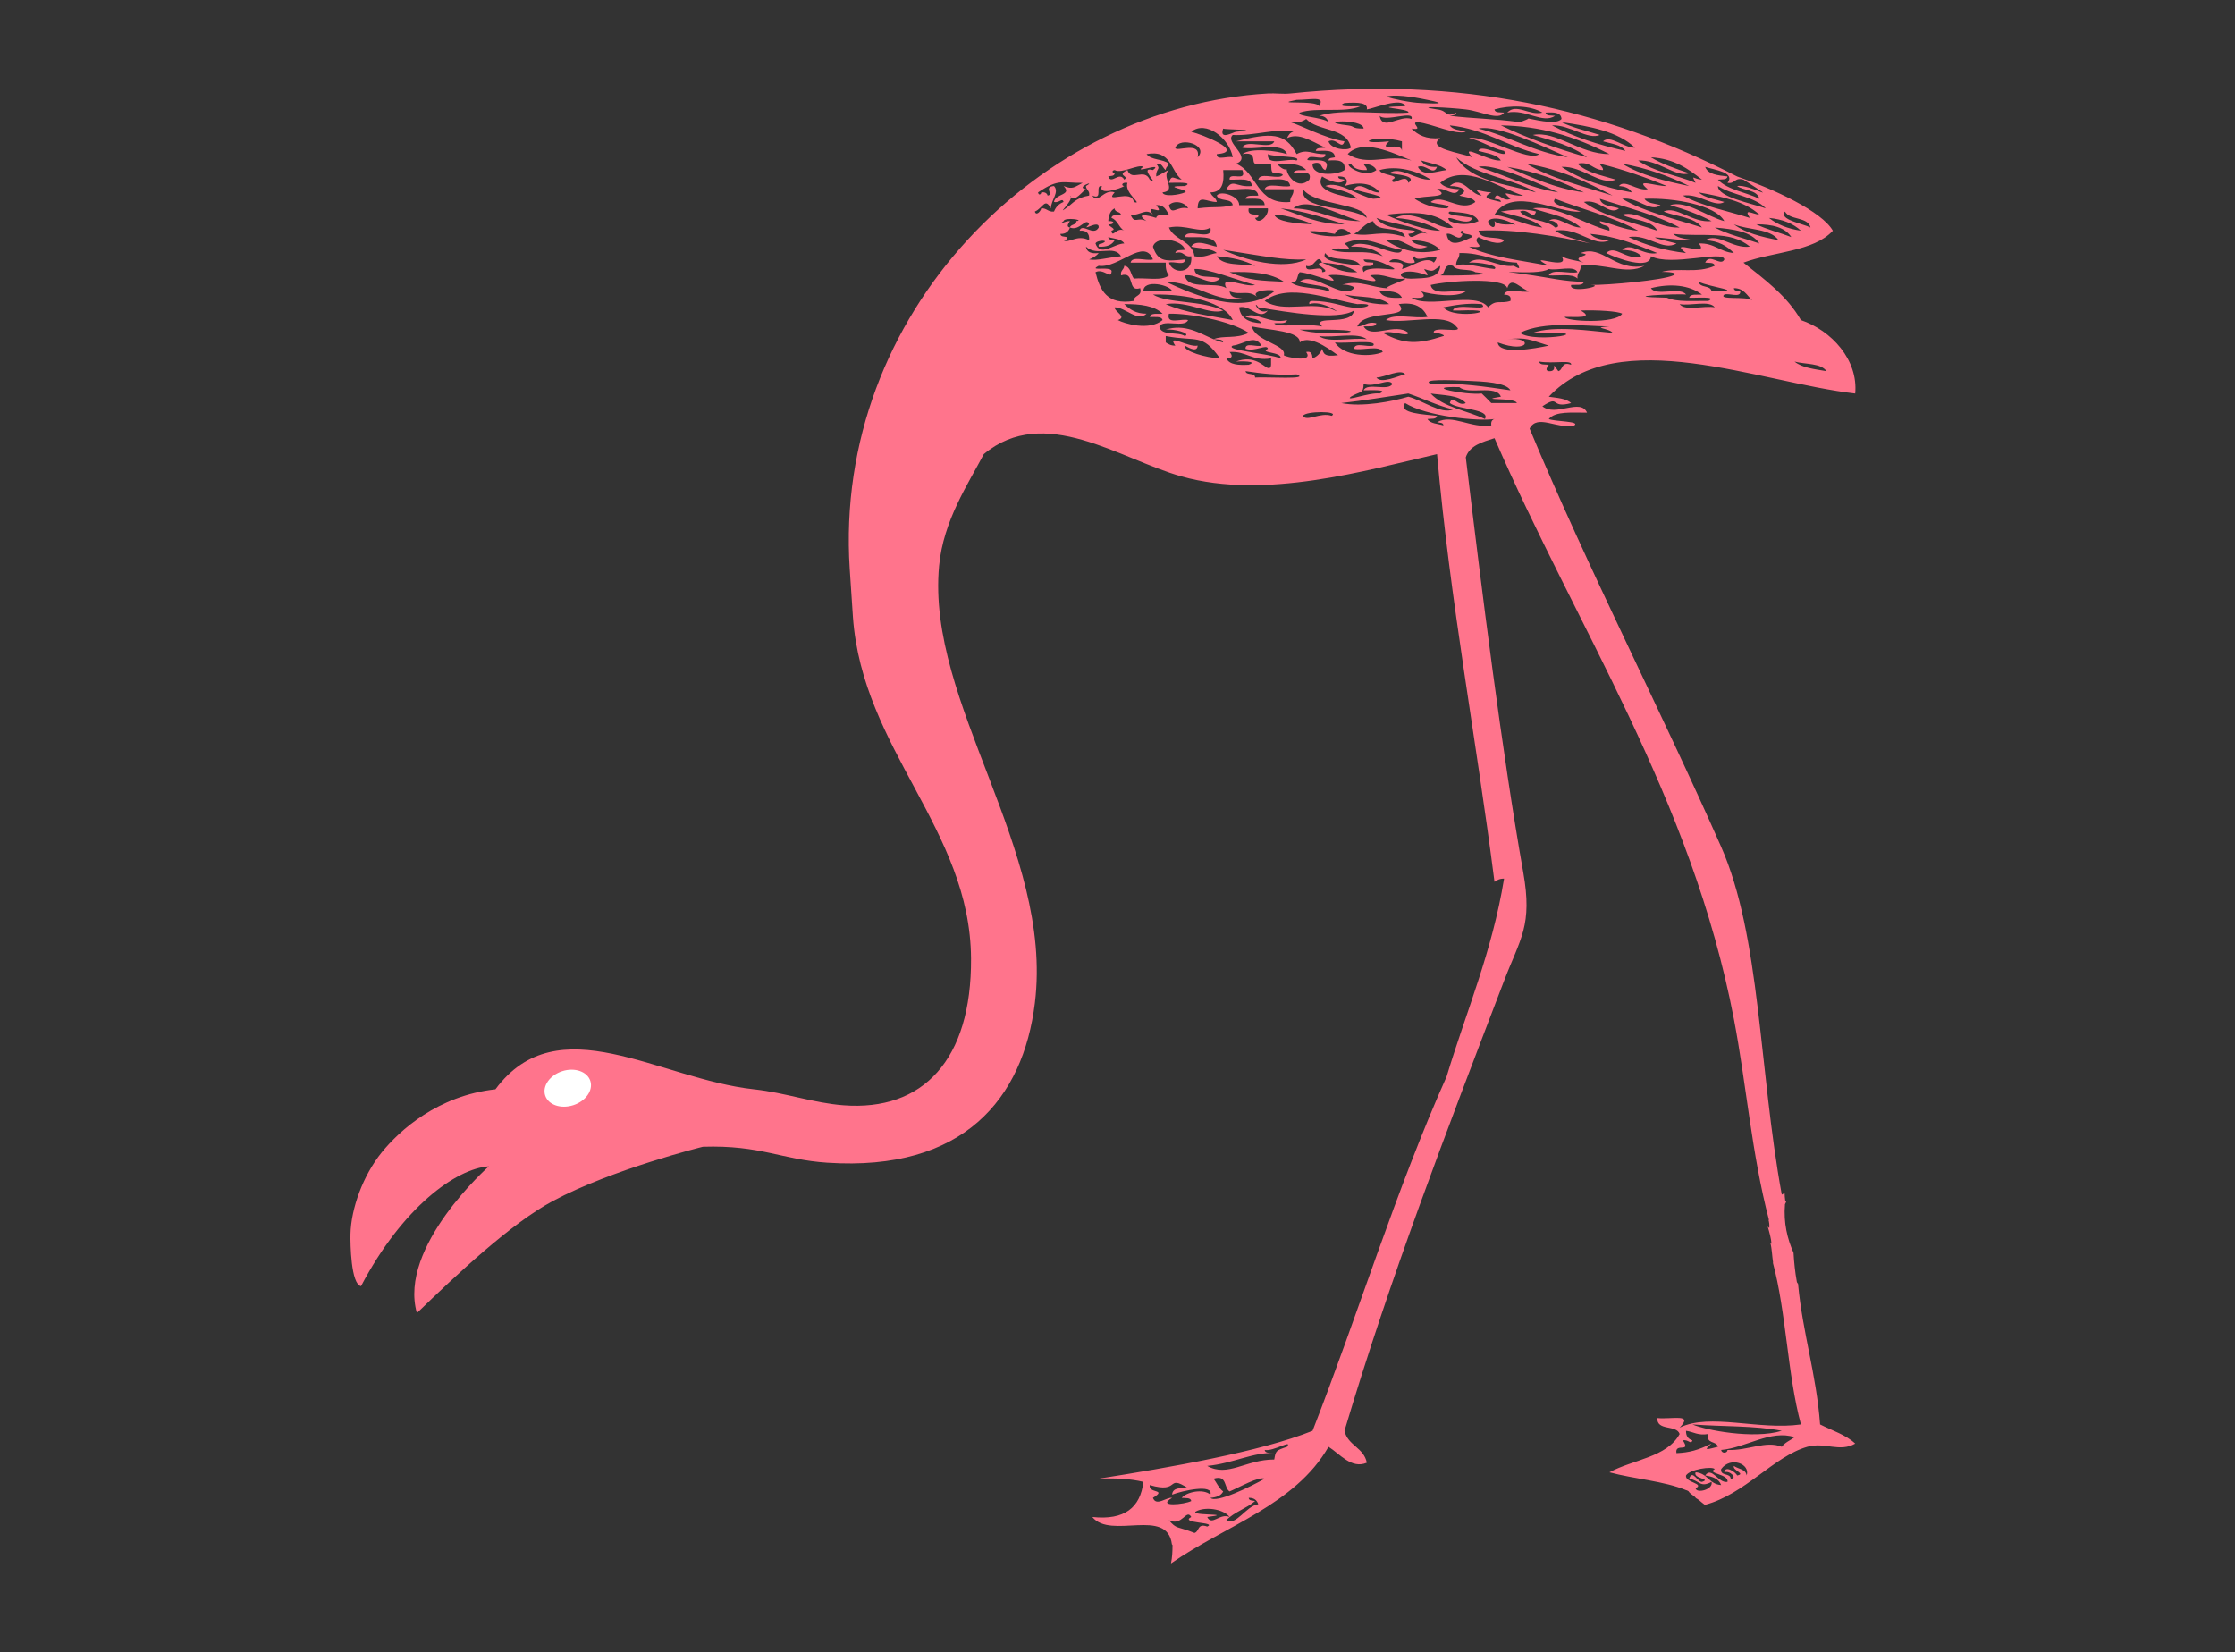 <svg version="1.2" baseProfile="tiny" xmlns="http://www.w3.org/2000/svg" xmlns:xlink="http://www.w3.org/1999/xlink" viewBox="0 0 667.467 493.475">
	<rect x="0" y="0" width="667.467" height="493.475" fill="#333333" stroke="none"/>
	<path fill="#ff748c" d="M432.023,321.517c-15.021,33.594-26.389,70.842-40.035,105.811c-15.675,6.297-42.605,10.925-63.869,14.298
	c4.981-0.214,9.517,0.017,13.345,0.954c-0.896,7.684-5.637,11.521-15.251,10.485c5.5,6.842,22.356-3.008,23.773,8.167
	c0.109,0.105,0.182,0.197,0.182,0.258c-0.007,1.863-0.096,3.674-0.461,5.446c16.068-11.23,37.115-17.478,47.046-34.843
	c3.373,2.111,6.86,6.742,11.44,4.768c-0.867-4.535-5.69-5.115-6.673-9.533c13.732-46.03,30.193-88.752,47.663-134.408
	c4.86-12.703,8.546-16.445,5.72-32.412c-6.359-35.917-12.322-83.611-17.159-123.922c1.17-3.597,4.979-4.553,8.579-5.72
	c24.5,56.663,58.797,107.204,71.494,173.493c3.75,19.572,5.258,40.027,10.486,60.053c-0.057-0.043-0.109-0.09-0.164-0.136
	c0.232,0.79,0.322,1.624,0.243,2.519c0.005-0.068-0.204-0.254-0.464-0.456c0.514,1.733,1.004,3.473,1.154,5.296
	c-0.016-0.193-0.168-0.374-0.393-0.551c0.525,1.973,0.521,4.053,0.854,6.08c-0.007-0.045-0.05-0.103-0.106-0.166
	c4.041,14.9,4.367,33.52,8.408,48.422c-12.692,1.799-27.094-3.483-36.226,0.955c4.224-4.315-2.172-2.432-6.672-2.859
	c-0.151,3.963,5.722,1.904,6.672,4.766c-3.812,6.991-13.991,7.615-20.972,11.439c7.433,2.006,16.299,2.58,22.964,5.354
	c0.027,0.002,0.054,0.006,0.079,0.012c-0.003-0.008-0.009-0.012-0.012-0.02c0.003,0.006,0.012,0.014,0.018,0.02
	c0.126,0.027,0.25,0.09,0.373,0.18c0.139,0.057,0.276,0.112,0.409,0.174c-0.075-0.013-0.159-0.027-0.243-0.04
	c0.162,0.146,0.322,0.323,0.483,0.519c0.128,0.105,0.257,0.212,0.384,0.318c0.389,0.326,1.131,0.746,1.396,1.195
	c0.666,0.337,1.26,0.887,1.809,1.344c0.123,0.082,0.477,0.363,0.839,0.662c11.915-3.115,20.593-14.496,30.604-17.344
	c5.296-1.505,9.63,1.744,14.3-0.953c-2.758-2.645-6.915-3.889-10.486-5.721c-1.119-15.09-5.214-27.204-6.59-42.038
	c-0.183-0.162-0.314-0.333-0.348-0.524c-0.527-2.889-0.827-5.782-0.992-8.691c-1.856-4.215-3.021-8.922-2.556-14.52
	c0.099-0.225,0.222-0.469,0.362-0.727c-0.117-0.09-0.264-0.212-0.271-0.254c-0.122-0.785-0.177-1.57-0.204-2.359
	c-0.271,0.169-0.548,0.333-0.842,0.48c-6.857-37.381-6.303-77.121-18.111-103.905c-17.75-40.256-39.965-83.466-57.195-124.876
	c2.331-4.555,8.305,0.335,13.346-0.953c1.848-1.298-5.801-1.127-7.627-1.907c2.011-2.439,7.031-1.865,11.44-1.906
	c-1.952-4.463-9.416,1.367-13.346-1.906c5.502-3.636,2.085,0.807,8.579-0.954c-1.442-1.417-4.185-1.536-6.673-1.906
	c20.761-22.077,62.957-4.211,91.514-0.954c0.934-10.07-7.066-18.814-16.205-21.925c-4.176-7.265-10.79-12.089-17.16-17.158
	c8.791-3.284,20.914-3.236,26.691-9.533c-3.284-5.759-17.498-12.417-28.598-16.206c-39.668-20.429-83.292-29.996-133.454-24.785
	c-2.197,0.229-4.468-0.127-6.673,0c-67.781,3.913-129.884,65.483-124.877,142.036c0.15,2.295,0.619,9.611,0.953,14.299
	c2.834,39.696,35.022,63.366,35.271,101.997c0.195,30.269-14.326,45.687-38.131,43.85c-9.044-0.697-17.314-3.756-26.691-4.767
	c-28.364-3.058-58.565-25.195-77.214,0c-17.158,1.864-28.621,12.253-33.954,18.839c-5.602,6.918-9.156,16.771-9.333,24.397
	c-0.068,2.91,0.132,15.011,3.149,15.557C120.167,360.599,136.167,349,146,348.333c0,0-27.167,24-21.5,43.833
	c11.872-11.495,28.092-26.772,40.613-33.474c17.808-9.532,44.803-16.206,44.803-16.206c17.419-0.534,23.357,3.854,37.177,4.767
	c40.682,2.685,58.455-19.17,61.961-47.662c5.64-45.834-32.439-89.481-28.598-130.596c1.266-13.539,8.671-24.436,13.345-33.364
	c18.15-15.054,40.565,1.485,59.103,6.673c24.984,6.992,54.98-1.793,76.26-6.673c3.943,44.354,11.688,84.91,17.158,127.735
	c0.767-0.504,1.548-0.993,2.86-0.951C445.617,284.27,437.915,301.986,432.023,321.517c1.418-0.809,1.379-3.07,1.907-4.767
	 M535.929,107.987c3.251,0.879,7.858,0.401,9.532,2.86C541.944,110.232,538.177,109.869,535.929,107.987z M514.004,438.766
	c2.815-3.897,8.805-1.556,7.626,1.907c-0.267-1.959-2.548-1.902-3.813-2.859c-0.508,1.372,3.714,2.324,0.953,2.859
	c-0.262-0.867-3.551-3.202-3.813-0.953c1.558-0.694,4.147,1.895,1.906,1.905C516.757,439.825,513.712,440.964,514.004,438.766z
	 M503.518,440.673c1.064-1.852,7.879-2.851,8.58-1.907c-2.533,1.383,4.228,1.402,3.811,3.814c-2.789,0.49-4.686-4.746-6.673-1.906
	c2.225,0.318,4.108,0.977,4.768,2.859c-3.59-0.224-4.037-3.59-7.627-3.813c-0.831,1.957,4.851,1.901,1.906,2.859
	c-1.27,0.143-2.877-3.875-3.814-0.954c3.181,0.587,3.255,2.798,6.673,0.954c0.613,2.311-4.54,3.572-4.766,1.907
	C509.246,443.059,503.108,442.78,503.518,440.673z M505.424,430.186c-1.197-0.391-1.947-1.228-1.906-2.859
	c2.238,0.305,3.578,1.506,6.673,0.953c-0.837,3.06,2.472,1.977,2.859,3.813c-3.043,0.728-4.671,1.404-1.907-0.953
	c-3.969,1.963-6.664,2.702-10.484,2.859c-0.561-3.266,4.506,0.084,1.906-3.813C504.203,429.811,505.008,431.601,505.424,430.186z
	 M532.115,427.327c-8.325,2.573-22.832-0.197-26.691-1.908C514.277,426.101,524.155,425.755,532.115,427.327z M535.929,429.233
	c-1.271,0.955-2.878,1.57-3.814,2.859c-4.771-1.936-10.182,1.235-16.206,0.954c-0.011,0.961-1.671,1.198-1.905,0
	C521.336,432.425,528.818,426.904,535.929,429.233z M365.296,445.439c-1.288-0.936-1.905-2.543-2.859-3.814
	c4.107-1.245,3.015,2.706,4.767,3.814c2.925-1.237,8.732-4.57,10.484-3.814c-3.938,2.265-14.549,7.47-16.205,5.721
	C363.258,447.214,364.669,446.718,365.296,445.439z M366.248,454.019c2.324-2.445,6.032-3.5,8.58-5.72
	c-0.738-0.212-1.879-0.026-1.905-0.953c1.64-0.051,2.444,0.733,2.859,1.907C372.103,449.737,369.129,455.9,366.248,454.019z
	 M360.529,453.065c9.225-1.159-7.143-0.216-2.859-1.906c3.177-1.253,8.009-0.186,9.533,1.906
	C364.248,451.81,361.916,455.89,360.529,453.065z M349.09,454.019c3.992,1.994,5.189-3.588,6.674-0.954
	c-3.715,1.958,7.896,1.487,4.766,2.86c-2.998-1.092-2.314,1.497-3.811,1.906C351.441,455.736,351.416,456.811,349.09,454.019z
	 M350.044,446.392c2.974-1.134,12.438-3.307,11.438,0c-2.146-1.866-7.139-0.799-8.578,0.954c1.121,0.147,2.705-0.165,2.859,0.953
	c-1.959,1.037-10.599,1.897-5.72-0.953c-1.671-0.264-4.756,2.685-5.72,0c4.411-2.712-1.438-1.189-0.953-3.814
	c9.258,2.685,4.746-3.398,11.439,0.954C352.445,444.346,350.184,444.308,350.044,446.392z M384.361,432.093
	c-3.346,1.143-3.365,1.164-3.813,3.814c-8.457-0.04-13.869,5.409-20.02,1.907c7.648-0.713,13.958-4.223,20.02-3.815
	c-1.123-0.148-2.707,0.164-2.861-0.952C380.219,433.591,386.091,429.739,384.361,432.093z M324.307,55.558
	c0.052,1.219,1.222,1.321,0.953,2.86c-3.516,0.586-4.673,2.046-5.72,2.86c-4.985,3.876,0.436-0.655,0.28-2.395
	c-0.101-0.124-0.196-0.269-0.28-0.465c0.179,0.109,0.262,0.27,0.28,0.465c1.193,1.465,3.499-1.792,4.487-2.371
	C320.943,55.979,327.67,53.643,324.307,55.558z M335.746,55.558c-1.003-0.052-0.75-1.221,0.953-0.953
	c-1.082,3.066,4.995,6.713,1.906,5.719c-0.641-4.068-9.001,0.758-5.72-2.859c-3.204-1.207-5.042,3.733-6.672,0.953
	c3.388,1.482,0.575-3.237,2.859-2.86C327.838,58.558,334.717,56.312,335.746,55.558z M328.12,79.39
	c5.999,0.882,13.557-8.565,16.205-1.907c-1.975,0.568-6.263-1.178-6.674,0.954h10.488c-0.072,1.66,0.212,2.964,0.951,3.813
	c-2.045,1.766-6.982,0.643-10.484,0.953c-0.957-1.267-0.902-3.547-2.859-3.813c-0.053,1.218-1.222,1.32-0.954,2.86
	c4.353-1.406,1.701,5.145,5.719,3.813c0.694,2.601-1.895,1.919-1.906,3.814c-7.976,1.303-10.134-3.212-11.439-8.58
	c2.364-1.237,4.625,2.127,4.766,0C332.667,79.155,324.518,81.27,328.12,79.39z M365.296,92.735
	c-6.433-3.123-16.528-2.02-20.972-4.767c10.764-0.22,21.449,2.357,23.832,7.626c-6.931-1.331-14.322-2.201-20.018-4.766
	C354.959,89.745,361.232,94.23,365.296,92.735z M371.969,94.642c1.697,0.527,3.959,0.49,4.767,1.907
	c-3.634-0.18-6.272-1.354-6.673-4.767c3.477-0.869,5.943,4.141,8.58,0.954c-2.975,1.586-4.617-3.546-2.86-0.954
	c8.804,1.507,23.681,4.009,28.597,0.954c-0.682,4.836-12.964,1.164-9.533,4.766c-5.414-1.087-13.59,0.506-14.297-0.953
	c1.426-0.163,3.518,0.34,3.813-0.954C379.18,96.928,374.518,92.778,371.969,94.642z M407.238,116.566
	c1.398,0.01,7.802-0.36,4.768,0.954c-2.885-0.431-10.625,2.598-8.58,0.954c2.779-1.711,3.762-0.768,3.813-3.813
	c3.461,1.161,7.525-1.906,8.58,0C414.612,116.949,408.301,114.134,407.238,116.566z M432.977,120.379
	c2.467,2.01,12.229,1.715,10.486,4.766c-5.391-2.553-12.41-3.477-16.205-7.626c3.881,0.566,8.461,0.435,10.485,2.86
	C435.376,121.619,433.787,117.583,432.977,120.379z M427.258,114.66c-3.051-1.543,6.243-1.124,10.485-0.954
	c5.508,0.221,12.036,0.505,13.345,2.86C443.58,115.496,436.209,114.288,427.258,114.66z M449.183,87.969
	c1.163,0.108,2.257,0.285,1.905,1.907c-3.128,0.999-4.202-0.611-6.672,1.906c-3.613-4.965-17.704,0.545-22.877-2.86
	c2.614,0.141,4.914,0.178,2.859-1.906c2.923,0.926,10.621,2.039,13.345,0c-3.539-0.592-9.812,1.549-10.485-1.907
	c5.259-1.24,22.125-2.398,22.879,0.953c1.16-3.992,4.274,0.554,6.672,0.954C454.529,87.596,449.893,85.819,449.183,87.969z
	 M473.014,84.156c-5.461,0.007-11.004-1.31-15.252-1.906c-17.012-2.387,1.333,0.41,4.766-1.907c2.588,0.591,7.565-1.21,8.58,0.954
	c-2.587,0.591-7.564-1.21-8.58,0.954c2.983,0.194,6.998-0.643,8.58,0.953c-0.215-1.802,1.073-2.103,0.952-3.813
	c6.784-1.046,13.543,2.954,19.065,0c-8.813,1.808-12.631-6.416-19.065-3.813c4.879,0.735-4.144,0.951,0.954,2.86
	c-2.169-0.691-4.87-0.85-6.673-1.907c3.136,4.737-11.878-1.512-3.814,2.86c-8.199-1.651-17.219-2.481-23.83-5.72
	c6.596,0.61,0.391-1.21,2.859-2.86c1.469,0.83,6.586,2.845,7.626,0.954c-2.099-1.398-7.105,0.114-7.626-2.86
	c11.125-0.631,24.283,1.825,33.363,3.813c-3.611-1.154-7.688-1.845-10.486-3.813c6.948-1.209,11.42,5.077,16.205,2.86
	c-2.441-0.101-4.543-0.54-5.719-1.907c7.879,0.7,13.891,3.268,20.019,5.72c-4.161,0.936-7.906-3.47-10.486-0.954
	c2.441,0.101,4.546,0.539,5.72,1.907c-4.629,1.405-7.75-3.627-10.486-0.953c3.164,1.595,13.049,5.222,13.346,0.953
	c6.118,3.158,21.642-1.915,21.926,0.953c-1.015,2.265-4.392-2.042-5.721,0.954c1.123,0.148,2.707-0.164,2.861,0.953
	c-5.393,2.405-10.838,0.436-15.82,1.803c1.65-0.007,5.288,0.205,3.426,1.057c-3.196,1.461-19.248,2.913-24.783,2.859
	c5.289,0.05-6.471,2.744-5.72,0C470.626,84.947,472.719,85.45,473.014,84.156z M477.78,66.044c0.104,1.801,3.151,0.661,2.858,2.86
	c-7.414-1.808-15.701-7.801-22.877-6.673c4.989,1.683,10.783,2.563,14.298,5.72c-3.309,0.085-7.403-3.971-9.532-1.907
	c1.559-0.694,4.147,1.894,1.906,1.907c-2.576-2.506-8.279-1.889-10.484-4.767c2.367-1.24,3.955,2.797,4.766,0
	c-3.33-1.066-8.219-0.402-10.486,0c4.212,1.508,9.515,1.925,12.393,4.767c-5.386-0.652-9.047-3.029-14.299-3.813
	c5.375-8.848,19.141-0.215,25.737-0.953c-2.312-0.913-9.566-1.809-7.626-3.813c8.254,3.185,17.446,5.432,24.785,9.533
	C484.756,68.602,481.725,66.865,477.78,66.044z M484.452,64.137c3.306,1.778,8.763,1.406,10.486,4.767
	c-7.544-2.625-16.114-4.221-21.925-8.58c4.621-1.084,7.694,4.324,10.484,1.907c-2.117-0.74-5.168-0.551-5.718-2.86
	c8.125,2.678,16.837,4.771,23.83,8.58C494.909,68.281,489.182,62.607,484.452,64.137z M496.844,63.184
	c3.838,1.564,9.185,1.619,11.439,4.767c-8.164-2.64-17.039-4.567-23.831-8.58c4.556-0.706,8.392,4.269,11.439,1.906
	c-1.696-0.527-3.958-0.49-4.767-1.906c8.695-0.348,21.218,1.833,23.832,6.673c-5.064-1.307-11.427-6.346-16.206-4.767
	c4.462,1.258,8.672,2.769,12.392,4.767C505.4,66.68,500.623,61.345,496.844,63.184z M522.582,65.091
	c-6.77-2.127-14.252-3.541-20.017-6.673c4.922-0.76,9.533,3.769,12.392,1.907c-2.657-0.839-5.802-1.19-7.626-2.859
	c6.975,1.285,13.858,2.665,18.11,6.672C523.238,63.848,520.615,62.103,522.582,65.091z M437.743,39.353
	c-1.698-0.528-3.959-0.49-4.767-1.907c10.639,1.119,17.16,6.354,26.691,8.579c-3.043,2.565-16.317-5.801-20.971-4.766
	c3.938,0.829,6.547,2.985,10.485,3.813c1.909,3.003-7.057-2.502-7.626,0c2.441,0.736,5.403,0.951,6.672,2.86
	c-3.526,0.435-12.539-5.525-8.579-0.954c-3.382-1.352-13.897-2.606-9.532-5.719c-4.215,0.401-6.682-0.945-8.578-2.86
	c4.176,0.694-0.77-1.894,1.904-1.907C427.984,37.061,434.765,40.393,437.743,39.353z M401.52,42.212
	c-5.82-0.868-13.426-4.984-16.204-5.72c2.21,0.304,3.658-0.153,4.767-0.953c3.521,3.784,12.184,2.431,13.344,8.579
	c-1.127,1.013-6.033,0.433-6.673-1.907C399.121,40.973,400.709,45.01,401.52,42.212z M401.52,53.652
	c-0.74-0.214-1.881-0.027-1.906-0.954c2.637-0.161,3.273,1.465,1.906,2.86c4.176-1.284,8.209-1.012,10.486,1.907
	c-2.656,0.356-5.801-3.631-7.627-0.954c1.664,0.822,12.416,2.558,5.721,2.86c-4.576-0.848-10.367-5.493-14.299-3.814
	c3.309,1.14,7.404,1.493,9.532,3.814c-4.321-0.787-13.093-2.128-10.487-6.673C396.018,53.523,400.586,55.734,401.52,53.652z
	 M386.268,51.745c1.803,0.423,5.746-1.297,4.767,1.907c-3.384,3.25-6.687-1.093-6.794-3.151c-0.561,0.569-2.651-0.989-2.738-1.616
	c3.643-0.148,6.941,0.049,8.58,1.907C388.654,50.954,386.564,50.451,386.268,51.745z M387.221,47.932
	c-2.639-0.857-8.947,1.958-8.578-1.907C380.558,47.025,388.916,46.482,387.221,47.932z M371.969,59.371
	c2.527,0.015,5.613-0.529,5.719,1.906h-7.625c0.115-2.72-5.553-4.531-6.672-2.86c0.607,1.934,4.455,0.628,4.766,2.86
	c-4.444,1.008-4.658,0.257-10.486,0.954c0.034-4.456,2.712-1.817,5.721-1.907c-0.228-1.36-1.57-1.608-1.908-2.859
	c3.465-0.032,4.189-2.803,3.814-6.673h5.72c1.527,3.751-4.116,0.332-3.813,2.86c2.696,0.163,6.54-0.82,6.673,1.906
	c-4.773,0.5-5.717-2.409-7.628,0.954c3.307,0.509,9.043-1.416,9.534,1.906C374.355,58.58,372.264,58.077,371.969,59.371z
	 M345.279,61.277c2.385-0.162,2.982,1.465,3.811,2.86c-1.426,0.163-3.518-0.34-3.811,0.954c-2.643-0.868-6.389-1.545-2.861,0.953
	c-2.795-1.416-3.541,1.078-4.768-1.907c2.957,0.324,4.555-2.206,6.674,0C341.408,60.128,348.434,65.049,345.279,61.277z
	 M353.857,77.482c-5.393,0.487-8.009,1.012-9.533-3.813c1.063-3.622,9.092-1.92,9.533,0.953c-1.122,0.149-2.707-0.164-2.859,0.954
	c2.693-0.788,2.469,1.343,4.766,0.953c0.6,5.285-5.486,5.524-6.674,1.907C350.477,77.915,354.018,79.55,353.857,77.482z
	 M366.248,86.062c-3.287-2.113-11.609,0.807-12.391-3.813c3.761-0.537,7.715,3.66,10.486,0.953c-2.371-1.124-7.433,0.442-7.626-2.86
	c4.048-0.217,12.581,3.293,18.11,4.767C371.594,85.996,364.103,81.767,366.248,86.062z M391.034,90.829
	c3.806-1.353,10.017,3.203,7.626,1.907c-6.799-3.226-15.16,1.001-20.973-2.86c6.816-5.46,19.21-0.514,27.646,0.953
	c6.427-0.316,2.122,1.699-1.907,0.953c-2.621-0.351-6.105-1.866-11.438-1.906C391.405,89.929,390.859,90.018,391.034,90.829z
	 M438.697,78.437c2.832-0.228,9.205,0.876,7.625,1.906c-3.629-0.308-9.313-2.147-11.439-0.953c-0.213-1.802,1.074-2.104,0.953-3.813
	c6.822-0.15,10.728,2.619,17.16,2.86c1.065,1.98,1.027,2.02-0.955,0.953C447.233,80.035,442.411,75.718,438.697,78.437z
	 M442.51,58.417c-3.393-0.143-5.767-6.252-9.533-2.86c3.404-0.025,6.025,1.313,2.859,2.86c1.698,0.527,3.959,0.49,4.767,1.907
	c-4.526,3.384-9.727-2.795-13.345,0c1.008,0.691,7.264,0.85,4.766,1.907c-4.093-0.038-7.017-1.243-9.532-2.86
	c2.45-1.122,11.431-0.157,6.673-2.86c2.489-0.79,5.229,2.883,6.672,0c-2.439-0.101-4.543-0.54-5.719-1.906
	c7.391-6.074,17.316,1.446,24.785,3.813c-3.635,0.351-7.371-2.233-3.814,0.954c-2.365,1.24-3.955-2.796-4.766,0
	c0.74,0.213,1.881,0.026,1.906,0.953c-2.641-0.736-6.387-0.951-2.859-2.859C441.967,57.359,439.344,55.558,442.51,58.417z
	 M446.322,66.044c0.695,3.134-1.894,1.459-1.906,0c2.306-2.531,10.19,2.072,7.625,0.953
	C449.691,67.123,447.449,67.142,446.322,66.044z M473.014,57.465c-8.893-1.276-15.788-4.549-22.877-7.626
	C458.887,51.255,466.175,54.136,473.014,57.465z M455.855,48.885c10.088,1.668,18.053,5.461,25.737,9.532
	C472.67,55.583,463.182,53.314,455.855,48.885z M465.387,57.465c-9.06-1.424-15.807-5.165-23.83-7.626
	C445.752,48.624,458.978,54.568,465.387,57.465z M458.715,57.465c-8.94-2.5-19.529-3.35-23.832-10.486
	C440.848,52.454,451.574,53.166,458.715,57.465z M429.164,49.838c-2.368,0.143-3.956-0.493-4.766-1.906
	c2.656,0.839,5.799,1.19,7.625,2.86c-3.207,0.334-6.949,2.166-8.58-0.954C425.886,48.805,427.988,52.734,429.164,49.838z
	 M412.006,50.792c5.207-1.464,11.415,0.243,15.252,2.86c-4.442,0.279-9.053-4.25-12.393-1.907c1.961,0.339,8.686,0.744,5.72,2.86
	c-0.396-3.251-5.228,1.441-4.767-0.953C418.639,52.272,412.115,52.381,412.006,50.792z M441.557,66.044
	c-2.697,1.175-5.885,1.175-8.58,0c-2.382-2.907,5.823,2.274,6.673-0.953c-1.772-0.526-8.652-0.779-6.673-1.907
	C436.4,63.574,440.361,63.425,441.557,66.044z M439.649,70.81c-2.474,1.021-6.923,3.789-7.626-0.953c1.697-0.57,3.959,2.794,4.767,0
	c-0.53,0.003-1.082-0.772,0-0.953C436.805,70.478,439.434,69.437,439.649,70.81z M430.117,82.249
	c1.837-0.388,0.754-3.696,3.814-2.86c1.126,1.732,4.97,0.749,6.672,1.906C449.351,82.269,430.782,82.373,430.117,82.249z
	 M416.772,65.091c5.299,0.42,9.761,1.677,13.345,3.813c-3.929,0.078-11.584-2.551-16.206-4.767
	c10.974-1.332,15.622-0.122,20.02,3.813C430.218,69.185,422.385,61.897,416.772,65.091z M390.082,79.39
	c2.434,1.027,3.336-4.104,4.764-0.953c4.162,0.288,7.907,0.991,10.487,2.859c-4.787,0.337-7.28-1.617-10.487-2.859
	c-3.362,0.28,3.365,2.579,0,2.859C395.275,78.642,389.65,82.043,390.082,79.39z M395.801,75.577
	c1.762,3.004,8.972,0.561,10.484,3.813C402.728,78.784,394.025,78.347,395.801,75.577z M398.66,69.857
	c0.903-2.146,3.076-1.778,4.766,0C395.834,72.464,382.756,67.048,398.66,69.857z M418.678,74.623
	c-0.715,3.255-11.399-4.242-15.252-0.953c4.283-0.152,7.489,0.773,9.533,2.86c-5.416-2.335-10.318-0.258-15.254-1.907
	c2.227-1.395,7.668,1.354,3.814-1.906C407.858,69.705,413.078,73.943,418.678,74.623z M415.818,77.482
	c3.009-0.466,3.366,1.719,6.673,0.954c0.097-1.07-1.386-1.484,0-1.907c0.328,2.515,9.077-2.308,5.72,1.907
	c-2.35-2.287-6.78,1.435-9.533,1.906C420.725,76.888,412.207,79.373,415.818,77.482z M426.305,73.67
	c-1.697-0.527-3.96-0.489-4.766-1.906c3.795,0.017,6.713,0.912,8.578,2.859c-6.358,1.707-11.985,0.063-16.206-2.859
	C419.773,70.492,421.299,75.797,426.305,73.67z M407.238,81.296c-1.482-3.389,3.238-0.576,2.861-2.859
	c-1.123-0.149-2.707,0.164-2.861-0.954c4.063-0.038,6.208,1.248,7.627,1.907C420.48,81.998,409.23,78.644,407.238,81.296z
	 M404.379,69.857c2.096-1.083,3.168-3.188,5.721-3.813c1.039,3.727,8.492,1.04,9.531,4.766
	C412.258,68.442,409.498,70.877,404.379,69.857z M411.052,65.091c4.772,1.902,11.177,2.168,15.253,4.766
	c-2.739-1.332-4.843,2.598-5.72,0c0.739-0.214,1.88-0.027,1.906-0.953C418,68.31,413.112,68.114,411.052,65.091z M430.117,79.39
	c-0.172,4.021-5.313,3.633-7.626,3.813c-6.858,0.533-4.886-4.202,3.813-0.953c0.002-0.956-0.772-1.135-0.954-1.907
	C428.344,81.401,427.869,80.789,430.117,79.39z M414.873,86.097c0.311-0.001,0.625-0.011,0.945-0.035
	C415.416,86.093,415.111,86.103,414.873,86.097c-4.988,0.023-8.624-2.707-14.057-1.057c1.107-0.195,4.033,0.504,3.563,1.022
	c-3.456,3.813-12.365-5.393-16.204-1.906c2.189,1.035,10.221,1.154,8.578,2.86c-3.369-1.396-8.915-0.616-11.438-2.86
	c2.564,0.657,1.841-1.971,2.859-2.86c4.309,0.365,13.794,4.874,8.578,0.954c5.058-1.119,18.663,4.362,12.392,0
	c4.55-0.736,6.135,1.491,10.486,0.953C420.584,83.461,411.939,86.037,414.873,86.097z M418.678,88.921
	c-3.012,0.153-5.753,0.034-6.672-1.906C415.018,86.863,417.759,86.982,418.678,88.921z M414.865,90.829
	c-3.725,0.348-9.365-0.851-13.346-2.86C405.973,88.917,411.994,88.297,414.865,90.829z M383.408,84.156
	c-6.99-0.365-10.332-0.313-16.205-2.86C373.816,81.037,379.678,81.531,383.408,84.156z M363.391,76.53
	c4.428,0.337,8.309,1.223,11.438,2.86C370.725,78.728,365.178,79.508,363.391,76.53z M349.09,61.277
	c1.539-1.626,4.915-0.873,5.721,0.954C351.44,61.393,349.9,64.679,349.09,61.277z M361.482,67.951
	c0.967,4.462-7.16-0.171-7.625,2.859c3.92,0.212,9.032-0.771,9.533,2.86c-1.787-0.211-6.318-2.457-7.627,0
	c2.548,0.63,5.956,0.399,7.627,1.907c-2.238,0.304-3.579,1.506-6.673,0.953c-0.683-4.72-6.052-4.752-7.628-8.579
	C354.129,66.851,358.57,69.932,361.482,67.951z M378.643,62.231c0.4,2.1-2.855,5.258-3.815,2.86
	c0.582-0.054,1.129-0.143,0.954-0.954c-1.497-0.09-3.305,0.128-2.859-1.906H378.643z M390.082,77.482
	c-7.002,3.281-18.435,0.185-24.786-2.859C377.875,76.562,383.232,77.756,390.082,77.482z M380.549,64.137
	c1.313-0.316,8.721,1.415,11.44,2.86C386.711,66.706,381.478,66.29,380.549,64.137z M382.454,62.231
	c7.172,0.771,13.035,2.853,19.065,4.766C393.553,67.02,388.42,64.209,382.454,62.231z M386.268,62.231
	c4.33-3.817,14.474,2.541,20.018,3.813C398.313,66.072,393.991,62.451,386.268,62.231z M408.192,65.091
	c-4.892-3.698-20.099-2.13-19.065-8.58C392.765,61.463,407.27,60.598,408.192,65.091z M408.192,50.792
	c0.004-0.957-0.772-1.134-0.954-1.907c1.776,0.131,3.188,0.627,3.813,1.907c-3.722,2.86-10.468-1.993-7.626-1.907
	C404.236,50.299,405.825,50.935,408.192,50.792z M407.238,38.399c-3.73,0.021-2.395-0.677-4.766-0.953
	C391.882,36.211,407.118,35.213,407.238,38.399z M421.539,47.932c-7.27-2.039-12.927,1.941-19.066-1.907
	C406.957,41.271,415.921,45.643,421.539,47.932z M418.678,42.212v2.86c-0.229-2.936-7.471,0.55-3.813-2.86
	C403.357,43.402,410.285,39.925,418.678,42.212z M412.006,34.586c1.72,1.944,10.502-1.759,9.533,0.954
	C417.983,34.196,412.871,39.35,412.006,34.586z M441.557,38.399c5.523-1.293,19.352,5.358,26.689,8.579
	C458.016,45.453,450.961,40.75,441.557,38.399z M448.228,37.446c11.699,0.193,21.709,3.098,32.41,8.579
	c-8.933,0.027-15.801-7.063-22.877-5.719c5.918,1.708,11.959,3.291,16.205,6.672C464.85,44.34,456.121,41.311,448.228,37.446z
	 M497.798,55.558c-3.157,0.162-9.974-2.522-5.72,0.954c-3.207,0.602-6.949-3.133-8.58-0.954c1.777,0.131,3.187,0.628,3.815,1.907
	c-8.07-1.462-15.264-3.801-20.972-7.626c6.354-0.3,11.436,5.699,16.206,3.813c-4.127-1.277-8.735-2.069-11.44-4.767
	c3.981-0.805,4.502,1.854,7.626,1.907c0.002-0.957-0.772-1.134-0.953-1.907C484.906,50.656,491.485,52.973,497.798,55.558z
	 M484.452,48.885c7.548,1.35,14.059,3.736,20.017,6.672C497.063,54.069,489.968,52.267,484.452,48.885z M433.931,92.735h1.905
	c15.11-0.615-1.34,3.219-4.766-0.954c3.483-0.646,6.931-1.33,11.439-0.953C445.189,93.264,434.306,90.196,433.931,92.735z
	 M412.959,99.408c2.881-0.885,7.414,1.361,7.626,0c-3.927-3.277-10.907,2.07-13.347-1.907c1.427-0.162,3.52,0.341,3.813-0.953
	c-2.913-0.689-3.474,0.974-5.719,0.953c2.104-5.223,16.538-2.062,12.392-6.672c4.844-0.713,7.311,0.951,8.58,3.813
	c-3.837,0.612-10.137-1.239-12.394,0.953c6.458,1.168,17.655-2.402,20.972,1.906c2.852,2.372-7.337-0.402-6.672,1.907
	c-0.104-0.361,3.783,0.652,2.859,0.954C423.451,102.842,419.285,102.909,412.959,99.408z M419.631,111.8
	c-2.147,0.459-7.139,2.943-8.579,0.953C413.588,112.684,418.375,109.993,419.631,111.8z M398.66,102.268
	c3.121,0.414,12.982-0.964,11.439,0.953c-1.677,0.548-5.602-1.152-5.721,0.954c2.588,0.59,7.565-1.21,8.58,0.953
	C409.422,106.706,401.326,106.498,398.66,102.268z M393.894,100.361c4.466,0.617,11.415-1.247,14.299,0.953
	C403.725,100.697,396.777,102.561,393.894,100.361z M388.175,98.455c2.836,0.036,5.601-0.048,8.578,0
	C412.91,98.714,395.351,100.738,388.175,98.455z M348.139,84.156c8.598-0.011,15.502,6.726,22.877,4.766
	c-2.172,0.268-3.583-0.229-3.813-1.906c3.377,1.302,5.398-0.533,8.184,1.591c-2.26-2.085,5.729-2.331,5.162-1.591
	C371.287,94.471,356.799,88.149,348.139,84.156z M341.465,87.016c-0.114-3.783,8.244-1.875,8.579,0H341.465z M331.933,65.091
	c1.893,0.649,2.181,2.903,3.814,3.813c-2.173-1.31-3.584,2.457-3.814,0c1.697-0.462-0.413-1.017-0.953-1.907
	c1.621,0.213,2.359-1.074,0-0.953c0.131-1.775,0.627-3.187,1.906-3.813c0.011,1.26,1.671,0.872,1.907,1.906
	C333.67,64.287,332.086,63.973,331.933,65.091z M335.746,72.717c-2.935,0.012-7.225,4.136-8.58,0c0.368-1.104,4.63-1.104,1.906,0
	c-0.582,0.054-1.129,0.142-0.953,0.953c2.367,0.143,3.956-0.493,4.766-1.906c-0.74-0.213-1.88-0.026-1.906-0.954
	C332.677,71.337,334.939,71.3,335.746,72.717z M341.465,49.838c-3.611,2.301,6.232-1.586,2.859,0.954
	c-4.663-1.249,2.596,5.224-0.953,2.86c-1.684-3.603-5.365,0.721-6.672-2.86c-3.502,1.674,0.799,1.744-0.953,2.86
	c-1.426-2.645-3.899,1.655-4.767-0.954c0.74-0.213,1.88-0.025,1.906-0.953c-0.529,0.003-1.083-0.772,0-0.953
	C334.991,52.009,339.946,48.911,341.465,49.838z M352.904,53.652c-2.387-0.12-2.984-1.82-3.814,0.953
	c1.398,0.01,7.801-0.36,4.768,0.953c-7.928,0.014,1.828,1.079,0,1.907c-1.681,0.761-6.426,1.439-6.673,0
	c4.53-0.51-0.616-4.681,1.905-6.673c-1.409,0.496-2.401,1.41-3.811,1.906c-0.087-2.6,1.586-1.918,0-3.813
	c1.873-0.285,1.889,1.287,2.859,1.907c-0.004-0.957,0.771-1.134,0.951-1.907c-1.737-1.438-5.342-1.012-6.672-2.86
	C349.873,44.609,349.514,51.004,352.904,53.652z M357.67,46.979c1.114-5.116-6.627-1.373-6.672-2.859
	C352.314,40.639,361.181,43.37,357.67,46.979z M368.156,46.979c-1.385-0.521-4.928,1.114-4.766-0.953
	c8.854-0.701-4.525-5.899-7.627-6.672C360.131,35.79,367.164,41.324,368.156,46.979z M369.109,39.353
	c-0.676,0.06-5.126,2.707-3.814-0.954C365.935,38.78,377.423,38.616,369.109,39.353z M386.268,39.353
	c-1.068,0.202-1.484,1.058-1.906,1.906c3.504-1.718,7.174,0.814,11.44,2.86c-1.123,0.15-2.706-0.164-2.859,0.953
	c2.526,0.015,5.611-0.529,5.719,1.906c-0.74,0.214-1.881,0.026-1.907,0.954c2.729-0.188,5.203-0.119,4.767,2.86
	c-2.199,1.504-9.84,2.078-9.531-1.907c2.996-1.092,2.314,1.497,3.813,1.907c2.81-5.111-7.98-1.453-4.767-3.813
	c1.384-0.521,4.927,1.114,4.767-0.953c-4,0.129-5.325-1.733-8.58,0c-3.354-6.481-7.77-6.466-18.111-3.813h11.439
	c-1.027,2.786-8.506-0.878-9.533,1.907c4.307,0.778,12.005-1.837,13.346,1.906c-2.924-0.926-10.622-2.038-13.346,0
	c4.523-0.829,2.637,2.329,3.813,2.86h4.767c0.149,1.122-0.163,2.706,0.954,2.86c1.336-0.072,3.646,0.213,1.905,0.953
	c-1.974,0.568-6.261-1.178-6.672,0.954c3.305,0.508,9.041-1.416,9.533,1.906c-2.28,0.581-6.917-1.196-7.628,0.954h8.58
	c0.215,1.802-1.074,2.104-0.952,3.813c-10.149,0.934-9.654-8.776-16.206-11.439c5.126-1.847-3.533-6.374-0.953-8.579
	C374.264,40.675,382.387,38.039,386.268,39.353z M393.894,31.727c-0.505-1.982-14.618-0.354-6.673-1.906
	C391.467,29.818,396.018,28.518,393.894,31.727z M408.192,32.68c1.806-0.188,10.534-3.824,11.439-0.954
	c-11.871,0.299,1.766,0.638,0.954,1.907c-8.585,0.63-19.694-1.264-26.691,0.953c1.64-0.051,2.443,0.734,2.859,1.906
	c-1.685-1.538-9.718-1.658-8.578-2.859c4.956-1.716,13.524,0.18,18.11-1.907c-1.396-0.01-7.8,0.36-4.766-0.954
	C405.695,30.469,408.631,30.721,408.192,32.68z M424.398,30.773c-3.225-0.115-8.4-1.227-10.487-1.906
	c3.426-1,11.254,0.725,12.394,0.953C433.69,31.298,426.973,30.865,424.398,30.773z M466.341,35.54
	c-1.485,1.618-5.995,0.656-9.88-0.143c-0.188,0.191-0.925,0.53-2.512,1.096c-8.324-1.104-13.986-1.048-20.973-1.906
	c0.74-0.214,1.881-0.026,1.906-0.953c-3.375,1.669-2.344-0.635-5.719-0.953c-7.702-1.16,3.632-0.585,8.579,0
	c4.794,0.566,9.753,3.445,11.439,0.953c-1.122-0.149-2.706,0.164-2.86-0.953c4.521-1.302,10.731-1.252,14.299,0.953
	c-3.906,0.992-7.795-2.936-10.484,0c5.639-1.163,10.477,3.465,14.297,0.953c-1.121-0.149-2.705,0.164-2.859-0.953
	C463.939,33.493,466.201,33.456,466.341,35.54z M488.266,44.119c-3.309,0.084-7.404-3.972-9.532-1.907
	c2.441,0.736,5.403,0.951,6.673,2.86c-8.045-1.805-15.503-4.198-21.926-7.626c5.346-0.239,10.766,4.455,14.3,2.86
	c-3.853-1.233-8.067-2.101-11.44-3.813C474.961,37.723,483.243,39.291,488.266,44.119z M508.283,53.652
	c-2.636-0.12-3.273-1.82-1.906,0.953c-5.633-2.311-12.586-3.301-17.158-6.673c6.06-0.321,11.274,5.223,15.251,3.813
	c-4.038-1.364-8.091-2.712-11.438-4.767C499.959,47.36,504.193,50.435,508.283,53.652z M518.769,55.558
	c2.062,1.434,5.93,1.062,6.672,3.814c-4.046-1.99-9.462-2.612-12.392-5.719c1.123-0.15,2.706,0.163,2.859-0.954
	c-2.841-0.335-5.804-0.55-6.673-2.859c2.765,0.914,9.117,1.626,6.673,4.767c2.297,0.39,2.073-1.741,4.767-0.953
	C532.851,61.467,522.584,54.848,518.769,55.558z M527.349,62.231c-4.749-1.623-14.362-3.409-14.299-6.673
	C517.29,58.309,523.95,58.639,527.349,62.231z M540.695,67.951c-2.356-1.182-9.635-2.387-7.626-4.767
	C534.519,65.863,539.868,64.646,540.695,67.951z M537.836,68.904c-3.884-0.566-7.062-1.837-9.533-3.813
	C532.355,65.486,535.533,66.757,537.836,68.904z M534.975,70.81c-3.434-1.332-7.277-2.254-10.485-3.813
	C529.279,66.974,533.123,67.896,534.975,70.81z M531.162,71.764c-5.016-1.021-9.914-2.161-13.346-4.767
	C522.096,68.755,528.701,68.188,531.162,71.764z M525.441,72.717c-4.486-1.551-9.413-2.66-13.344-4.766
	C517.646,68.438,523.012,69.11,525.441,72.717z M509.236,71.764c4.001,0.13,6.523,1.738,8.58,3.813
	c-4.161-0.288-5.821-3.076-10.485-2.86c3.75,4.493-9.757-1.747-3.813,2.86c-6.54-0.767-12.203-2.414-17.158-4.767
	c5.814-1.023,10.262,4.319,14.299,1.907c-15.045-3.682,0.402-0.564,5.719-0.953c-2.488-0.371-5.229-0.49-6.674-1.907
	c8.47,0.966,17.054-1.184,22.879,3.813C517.415,74.36,512.952,69.357,509.236,71.764z M514.957,87.969
	c1.385-0.521,4.928,1.114,4.766-0.953c-0.738-0.214-1.881-0.027-1.906-0.954c3.029-0.012,3.861,2.176,5.461,3.595
	C521.33,88.402,513.005,89.689,514.957,87.969z M511.143,87.016c-0.26-1.963-3.55-0.897-3.812-2.86
	C510.333,85.734,522.384,87.093,511.143,87.016z M501.61,90.829c3.21,0.604,8.854-1.229,10.487,0.953
	C508.887,91.178,503.242,93.01,501.61,90.829z M503.518,87.969c-1.695-2.435-8.895,0.633-10.486-1.907
	c5.822-1.477,11.42-0.965,15.252,1.907c-1.426,0.163-3.518-0.341-3.814,0.953c1.587,0.114,8.636-0.52,5.721,0.954
	c-4.397-0.053-9.321,0.422-12.392-0.954C481.73,88.589,500.861,87.65,503.518,87.969z M467.295,94.642
	c3.318-0.035,9.068,0.535,4.765-1.906c4.939-0.177,11.142,0.208,12.393,0.953C482.588,96.811,467.379,96.013,467.295,94.642z
	 M481.593,99.408c-6.774-0.547-17.396-2.287-23.831,0c22.44-0.739,0.65,3.404-3.813,0c7.174-3.602,18.826-2.028,26.69-1.907
	C474.727,97.873,480.704,97.99,481.593,99.408z M459.668,107.987c4.299,0.731,9.9-0.647,9.532,0.954
	c-2.997-1.092-2.315,1.497-3.814,1.906c-2.691-3.819,0.355,0.262-2.859,0c-1.151-0.201-0.586-1.058,0-1.906
	C461.406,108.791,459.822,109.104,459.668,107.987z M447.275,102.268c9.637,3.6,10.785-1.842,2.861-0.953
	c5.783-0.649,6.563,0.132,12.391,1.906C458.487,104.073,447.621,106.145,447.275,102.268z M445.369,120.379
	c-0.932-0.976-1.885-1.928-2.859-2.86c-4.969,0.528-18.335-2.232-6.674-1.906c2.662,2.423,11.003-0.834,12.393,2.86
	c-7.69,1.255,4.336,0.095,4.768,1.906H445.369z M419.631,120.379c6.144,3.923,21.87,5.536,26.691,4.766
	c-0.742,0.211-1.108,0.798-0.953,1.907c-6.088,0.979-11.703-3.518-16.205-0.953c0.738,0.213,1.88,0.026,1.906,0.953
	c-1.697-0.527-3.959-0.49-4.766-1.907c1.121-0.149,2.705,0.164,2.859-0.953C425.736,123.771,417.18,123.515,419.631,120.379z
	 M400.566,120.379c6.861-0.765,13.386-1.866,20.019-2.86c4.533,1.505,8.501,3.573,13.346,4.767
	c-3.497,1.558-9.244-2.808-13.346-3.813C415.846,119.893,406.81,121.658,400.566,120.379z M389.127,124.192
	c0.736-1.476,11.003-1.476,8.578,0C394.246,123.032,390.182,126.099,389.127,124.192z M383.408,106.081
	c0.93-3.182-8.572-4.117-9.532-8.58c5.16,1.12,14.452,1.286,14.299,4.767c3.503-2.813,10.86,3.701,11.439,3.813
	c-4.314,0.619-4.324-0.643-4.768-1.906c-0.532,1.373-1.485,2.326-2.857,2.86c-0.108-1.164-0.287-2.258-1.906-1.907
	C392.547,108.519,383.648,106.584,383.408,106.081z M382.454,107.034c-3.512-1.476-16.965-2.432-14.298-3.813
	c3.295-0.373,6.603-3.515,8.579,0c-1.386,0.521-4.927-1.114-4.767,0.954c2.697,0.998,6.541-1.573,6.674,0
	C375.881,105.496,382.81,104.98,382.454,107.034z M371.969,110.847c4.718,0.685,9.496,1.309,15.252,0.954
	c4.367,1.667-9.109,0.71-12.393,0.953C374.815,111.179,372.185,112.22,371.969,110.847z M366.248,107.034
	c1.785,0.051,2.02-0.734,0.955-1.907c5.105-0.339,6.699,2.834,12.392,1.907v1.906c-0.054,0.581-0.142,1.129-0.952,0.953
	c-1.242-0.319-3.894-4.008-9.533-1.907c1.253-0.126,6.897-0.144,3.814,0.954C369.91,109.093,367.17,108.974,366.248,107.034z
	 M348.139,100.361c9.311,1.812,10.773-1.002,16.205,6.673c-4.037-0.127-11.138-2.165-10.486-3.813c0.584,0.279,3.668,2.372,3.813,0
	c-2.828,0.586-9.344-3.762-6.672,0c-1.313,0.041-2.094-0.449-2.859-0.953V100.361z M346.23,97.501
	c1.207-2.289,7.517,0.526,8.58-1.906c-1.965-0.577-6.622,1.539-5.721-1.906c6.168-0.118,18.262,2.067,23.833,5.719
	c-3.841,1.915-7.766,0.67-10.48,1.904c0.003,0.002,0.006,0.003,0.008,0.004c1.121,0.144,2.691-0.161,2.845,0.952
	c-0.935-0.2-1.88-0.543-2.845-0.952c-0.004-0.001-0.01-0.001-0.015-0.001l0.007-0.003c-4.128-1.755-8.604-4.723-14.305-2.857
	c2.31-0.315,7.715,1.059,5.719,1.907C351.759,98.963,346.754,100.475,346.23,97.501z M332.886,91.781
	c3.254-0.028,6.849,4.528,9.532,1.907c-3.203,0.025-5.043-1.313-6.672-2.86c4.797-0.03,9.061,0.472,11.439,2.86
	c-1.426,0.162-3.519-0.34-3.814,0.953c1.427,0.162,3.518-0.341,3.814,0.953c-3.894,3.316-11.55,1.025-13.346,0
	C336.762,94.659,332.744,93.051,332.886,91.781z M324.307,73.67c3.411,3.148,8.378-0.708,10.486,2.86
	c-4.015,0.381-7.201,1.419-9.533,0.953c1.126-0.462,2.161-1.016,2.86-1.906C325.947,75.843,324.536,75.347,324.307,73.67z
	 M316.68,69.857c1.641,0.051,2.444-0.734,2.86-1.906c-1.152-0.202-0.586-1.058,0-1.907c-1.558-0.086-4.147,1.588-1.906,0
	c0.254-1.273,6.532-0.31,3.813,0c-0.011,1.26-1.671,0.871-1.907,1.907c2.906,1.207,4.854-3.26,5.72-0.954
	c-2.837,2.645,3.126-1.655,2.86,0.954c-1.538,2.787-4.914-1.52-5.72,0.953c2.079-0.173,3.033,0.78,2.86,2.86
	c-3.57-1.905-6.13,1.11-7.625,0c0.581-0.055,1.128-0.143,0.953-0.954C317.847,70.596,316.707,70.784,316.68,69.857z M310.961,62.231
	c-0.228,1.036-1.57,2.289-1.907,0.953c2.39-0.988,3.016-4.323,4.767-0.953c0.135-2.626,2.622-4.85,0.953-6.673
	c-3.321,0.281,0.08,2.58-1.906,2.86c-0.211-0.742-0.799-1.108-1.906-0.953c0.003,0.529-0.772,1.082-0.954,0
	c6.351-4.305,7.425-2.742,13.346-2.86c-2.478,1.216-2.875,2.091-5.719,0.953c2.766,2.752-2.585,2.254-2.86,4.767
	c1.64,0.376,2.444-1.415,2.86,0c-1.374,0.534-2.327,1.487-2.86,2.86C312.972,63.397,312.67,62.11,310.961,62.231z"/>
	<ellipse transform="matrix(0.952 -0.306 0.306 0.952 -91.371 67.578)" fill="#FFFFFF" cx="169.643" cy="324.929" rx="7.085" ry="5.34"/>
</svg>

